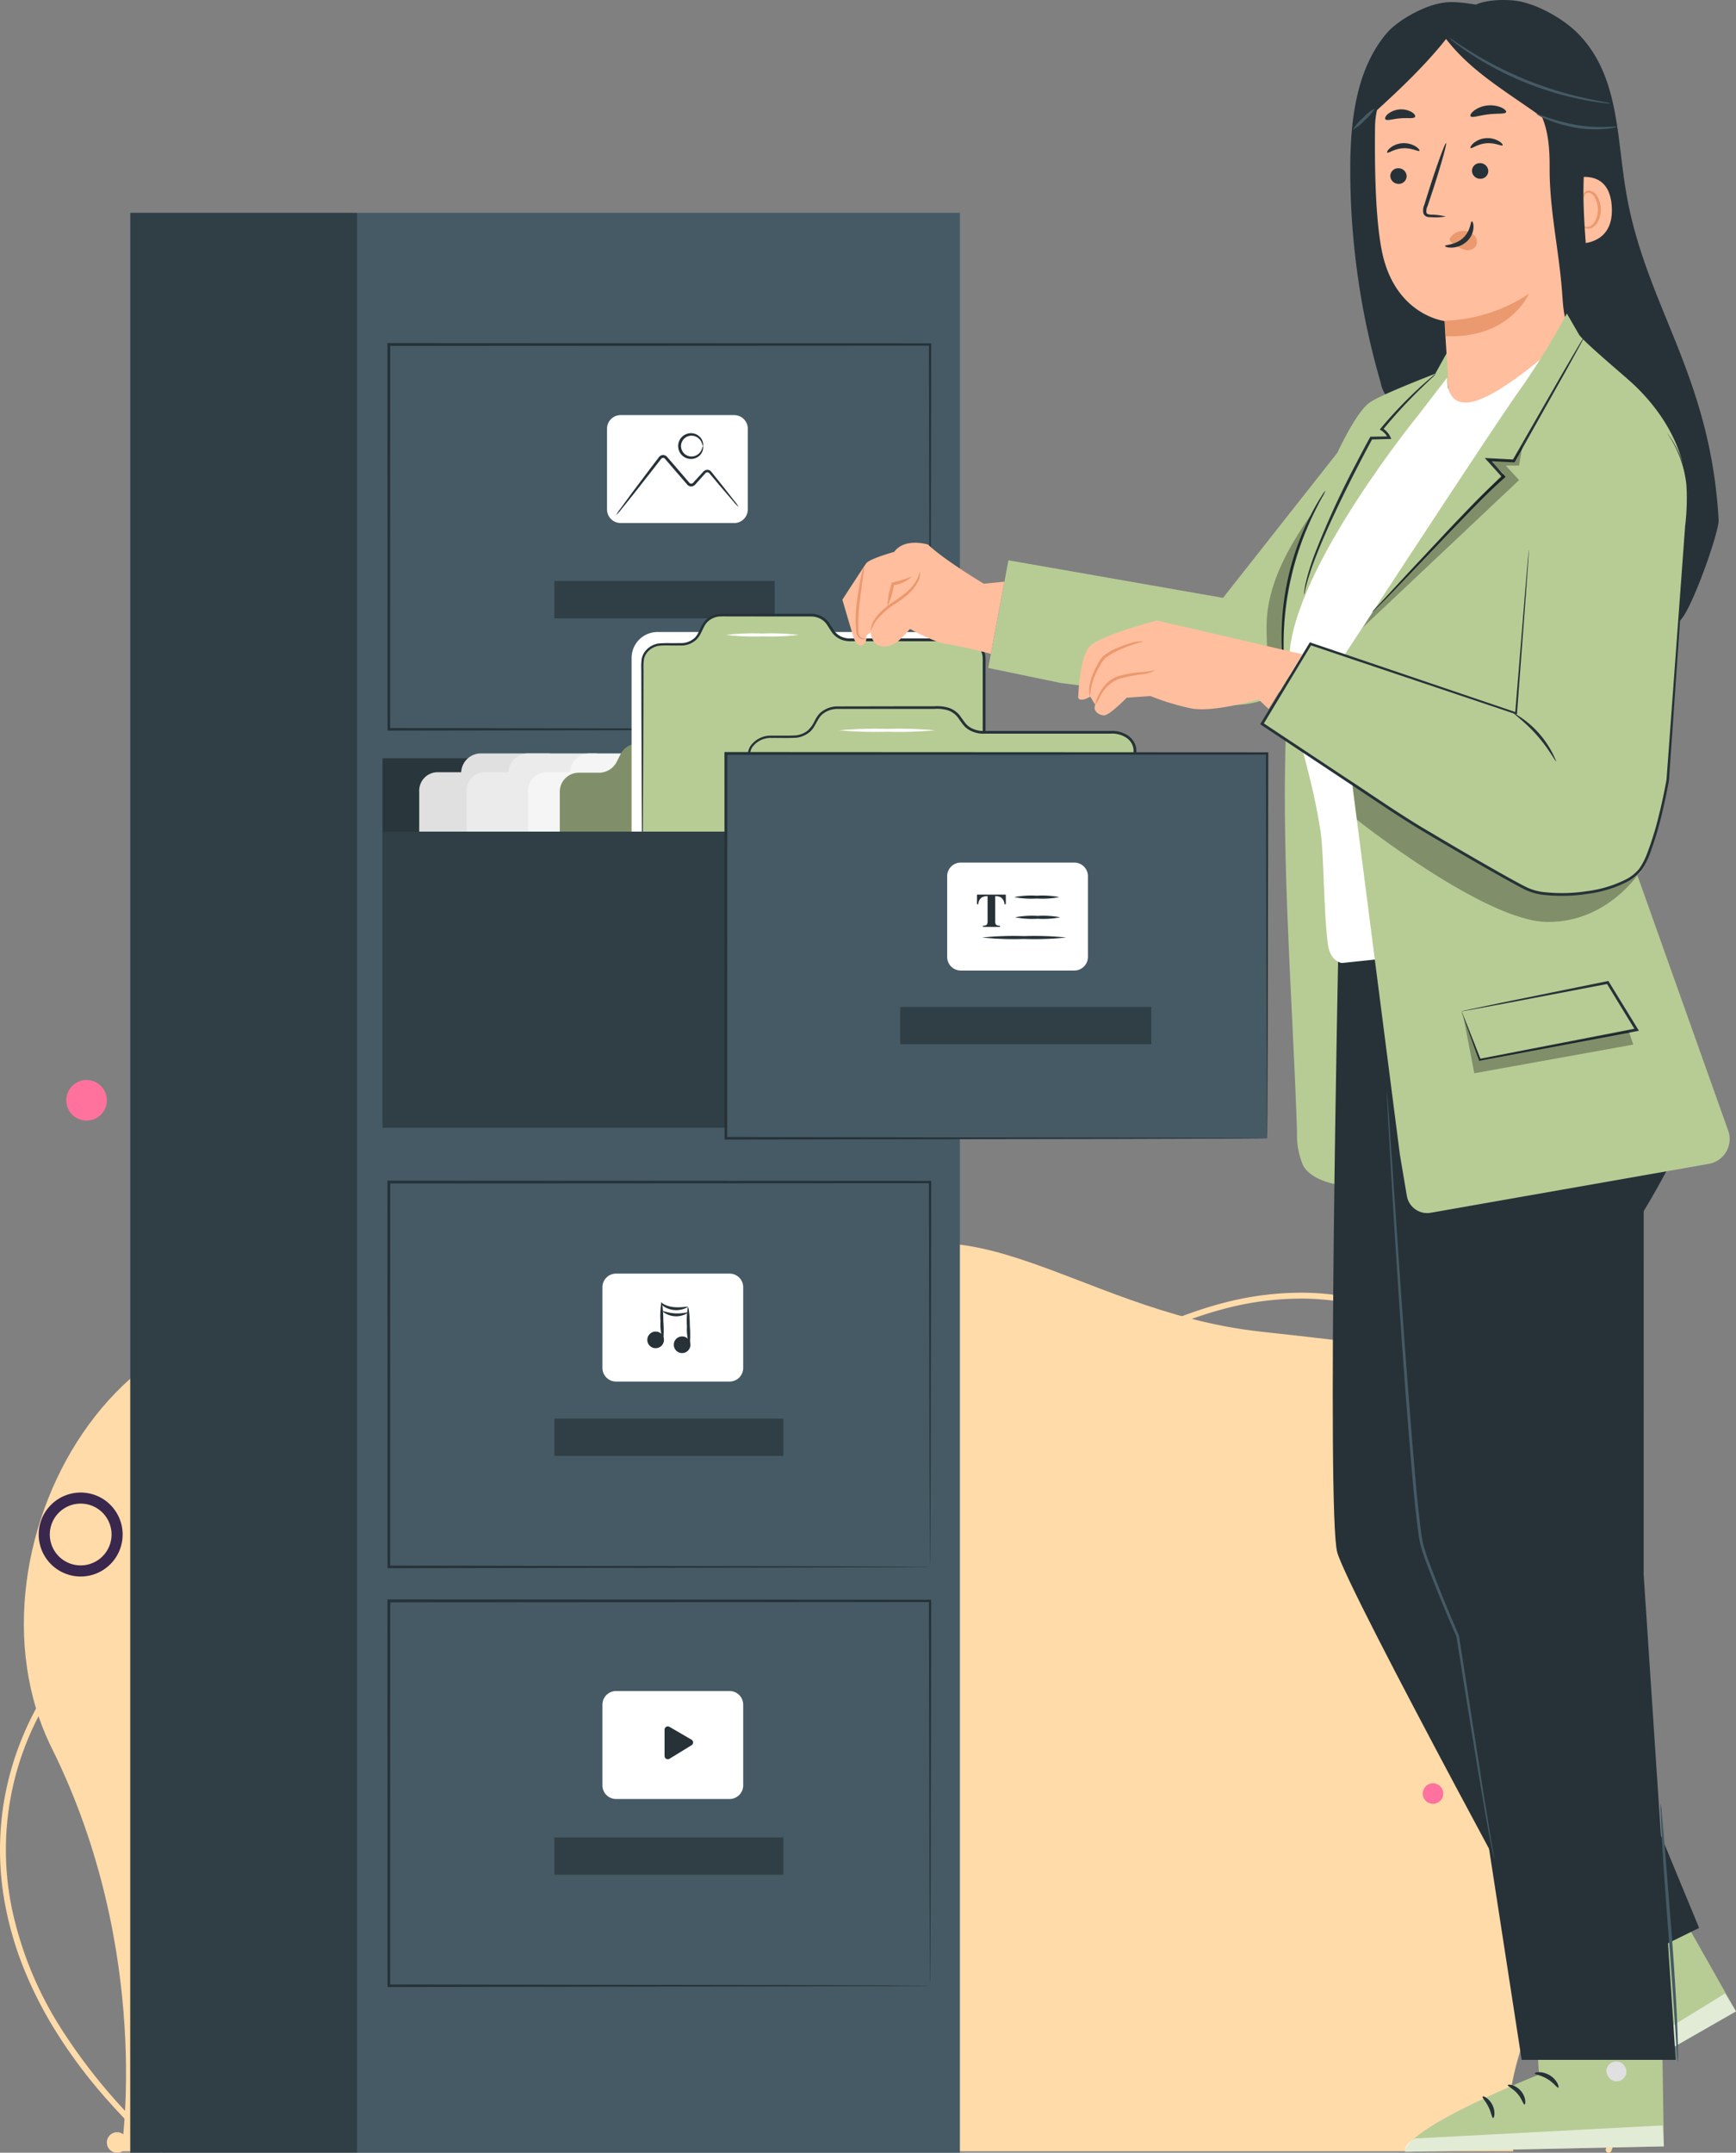 <svg xmlns="http://www.w3.org/2000/svg" xmlns:xlink="http://www.w3.org/1999/xlink" width="348.579" height="432.047" viewBox="0 0 348.579 432.047">
  <rect x="0" y="0" width="348.579" height="432.047" fill="#808080" stroke="none"/>
  <defs>
    <clipPath id="clip-path">
      <rect id="Rectángulo_403314" data-name="Rectángulo 403314" width="322.431" height="432.047" fill="none"/>
    </clipPath>
    <clipPath id="clip-path-3">
      <rect id="Rectángulo_403291" data-name="Rectángulo 403291" width="45.544" height="389.337" fill="none"/>
    </clipPath>
    <clipPath id="clip-path-4">
      <rect id="Rectángulo_403293" data-name="Rectángulo 403293" width="44.246" height="7.484" fill="none"/>
    </clipPath>
    <clipPath id="clip-path-5">
      <rect id="Rectángulo_403295" data-name="Rectángulo 403295" width="94.739" height="73.614" fill="none"/>
    </clipPath>
    <clipPath id="clip-path-6">
      <rect id="Rectángulo_403296" data-name="Rectángulo 403296" width="68.611" height="53.643" fill="none"/>
    </clipPath>
    <clipPath id="clip-path-7">
      <rect id="Rectángulo_403299" data-name="Rectángulo 403299" width="68.945" height="59.438" fill="none"/>
    </clipPath>
    <clipPath id="clip-path-8">
      <rect id="Rectángulo_403302" data-name="Rectángulo 403302" width="50.426" height="7.483" fill="none"/>
    </clipPath>
    <clipPath id="clip-path-9">
      <rect id="Rectángulo_403304" data-name="Rectángulo 403304" width="45.979" height="7.484" fill="none"/>
    </clipPath>
    <clipPath id="clip-path-11">
      <rect id="Rectángulo_403307" data-name="Rectángulo 403307" width="8.79" height="31.627" fill="none"/>
    </clipPath>
    <clipPath id="clip-path-12">
      <rect id="Rectángulo_403308" data-name="Rectángulo 403308" width="45.46" height="29.402" fill="none"/>
    </clipPath>
    <clipPath id="clip-path-13">
      <rect id="Rectángulo_403309" data-name="Rectángulo 403309" width="51.979" height="5.299" fill="none"/>
    </clipPath>
    <clipPath id="clip-path-14">
      <rect id="Rectángulo_403310" data-name="Rectángulo 403310" width="58.009" height="27.774" fill="none"/>
    </clipPath>
    <clipPath id="clip-path-15">
      <rect id="Rectángulo_403311" data-name="Rectángulo 403311" width="32.06" height="36.522" fill="none"/>
    </clipPath>
    <clipPath id="clip-path-16">
      <rect id="Rectángulo_403312" data-name="Rectángulo 403312" width="34.145" height="11.509" fill="none"/>
    </clipPath>
  </defs>
  <g id="Grupo_1102233" data-name="Grupo 1102233" transform="translate(-986.421 -3157.61)">
    <g id="Grupo_1101994" data-name="Grupo 1101994" transform="translate(986.421 3374.363)">
      <path id="Trazado_911259" data-name="Trazado 911259" d="M299.1,182.288c-7.532-25.667,32.921-63.925,23.156-111.613S286.1,22.018,248.1,17.76s-60.982-31.636-87.777-8.722-36.313,37.1-86.728,12S-14.757,60.371,5.609,101.382s13.95,80.906,13.95,80.906Z" transform="translate(4.789 32.714)" fill="#ffdba9"/>
      <path id="Trazado_911233" data-name="Trazado 911233" d="M323.365,191.648a.593.593,0,0,0,.554-.383c4.607-12.145,5.783-21.364,3.933-30.826a66.767,66.767,0,0,0-4.888-14.587c-2.489-5.553-5.722-11.551-8.845-17.2-5.9-10.686-4.386-23.328-2.781-36.713,1.111-9.264,2.26-18.843,1.019-28.356a52.938,52.938,0,0,0-1.423-7.135,46.724,46.724,0,0,0-6.472-14.02,53.627,53.627,0,0,0-5.5-6.787,58.635,58.635,0,0,0-8.478-7.4,50.544,50.544,0,0,0-9-5.114,48.412,48.412,0,0,0-9.387-3.005,51.231,51.231,0,0,0-9.631-1.076,61.6,61.6,0,0,0-16.429,2.038,82.739,82.739,0,0,0-16.111,6.1,106.813,106.813,0,0,0-15.188,9.273A123.231,123.231,0,0,0,201.08,48.026c-20,19.585-45.15,29.583-73.2,29.583A140.33,140.33,0,0,1,82.7,69.658a51.109,51.109,0,0,0-10.25-2.332,55.579,55.579,0,0,0-10.5-.265,61.315,61.315,0,0,0-10.473,1.65A66.736,66.736,0,0,0,41.3,72.124a70.38,70.38,0,0,0-9.63,5.029,71.349,71.349,0,0,0-8.813,6.5,69.622,69.622,0,0,0-7.73,7.82,66.069,66.069,0,0,0-6.38,9,60.361,60.361,0,0,0-7.432,19.782,59.492,59.492,0,0,0,.24,22.468,68.124,68.124,0,0,0,3.566,11.91,80.841,80.841,0,0,0,6.16,12.184,100.983,100.983,0,0,0,8.974,12.331,130.617,130.617,0,0,0,12.009,12.353.593.593,0,0,0,.8-.879A113.652,113.652,0,0,1,12.29,166.191a72.757,72.757,0,0,1-9.574-23.706,58.048,58.048,0,0,1,7.052-41.415C24.891,75.383,56.76,62.079,82.319,70.78a160.539,160.539,0,0,0,18.875,5.2A135.97,135.97,0,0,0,119.022,78.5a119.088,119.088,0,0,0,16.744.054,108.517,108.517,0,0,0,15.623-2.215,103.134,103.134,0,0,0,14.463-4.281,101.966,101.966,0,0,0,13.265-6.143A106.043,106.043,0,0,0,201.91,48.873a114.492,114.492,0,0,1,28.547-20.629,81.555,81.555,0,0,1,15.879-6.013,60.414,60.414,0,0,1,16.112-2c13.659.244,25.656,5.7,35.659,16.223,16.6,17.458,14.289,36.716,12.056,55.34-.821,6.848-1.6,13.316-1.431,19.591a46.237,46.237,0,0,0,1.091,9.2,34.975,34.975,0,0,0,1.314,4.4,31.862,31.862,0,0,0,1.946,4.237c3.111,5.632,6.33,11.6,8.8,17.116a65.629,65.629,0,0,1,4.807,14.329c1.8,9.23.645,18.255-3.878,30.178a.593.593,0,0,0,.554.8Z" transform="translate(-0.359 23.645)" fill="#ffdba9"/>
      <g id="Grupo_1100874" data-name="Grupo 1100874" transform="translate(6.533 0)">
        <path id="Elipse_11537" data-name="Elipse 11537" d="M8.425,16.851A8.425,8.425,0,0,0,14.383,2.468,8.425,8.425,0,1,0,2.468,14.383,8.37,8.37,0,0,0,8.425,16.851Zm0-14.621a6.2,6.2,0,1,1-6.2,6.2A6.2,6.2,0,0,1,8.425,2.23Z" transform="translate(290.067 119.709) rotate(-121.717)" fill="#39274d"/>
        <path id="Elipse_11538" data-name="Elipse 11538" d="M8.425,16.851A8.425,8.425,0,0,0,14.383,2.468,8.425,8.425,0,0,0,2.468,14.383,8.37,8.37,0,0,0,8.425,16.851Zm0-14.621a6.2,6.2,0,1,1-6.2,6.2A6.2,6.2,0,0,1,8.425,2.23Z" transform="translate(16.633 100.887) rotate(-170.783)" fill="#39274d"/>
        <path id="Trazado_911233-2" data-name="Trazado 911233" d="M560.749,247H575.2a1.115,1.115,0,0,0,1-1.613l-7.227-14.453a1.115,1.115,0,0,0-1.994,0l-7.227,14.453a1.115,1.115,0,0,0,1,1.613Zm12.649-2.23H562.553l5.423-10.845Z" transform="translate(-527.074 -63.222)" fill="#39274d"/>
        <path id="Trazado_911234" data-name="Trazado 911234" d="M419.371,63.592a4.074,4.074,0,1,1,4.074,4.074,4.074,4.074,0,0,1-4.074-4.074" transform="translate(-412.598 -59.518)" fill="#fe729d"/>
        <path id="Trazado_911235" data-name="Trazado 911235" d="M0,156.448a2.058,2.058,0,1,1,2.058,2.058A2.058,2.058,0,0,1,0,156.448" transform="translate(83.974 -72.836)" fill="#fe729d"/>
        <path id="Trazado_911236" data-name="Trazado 911236" d="M115.542,32.369a2.058,2.058,0,1,1,2.058,2.058,2.058,2.058,0,0,1-2.058-2.058" transform="translate(163.607 110.841)" fill="#fe729d"/>
        <path id="Trazado_911237" data-name="Trazado 911237" d="M600.278,291.686a2.058,2.058,0,1,1,2.058,2.058,2.058,2.058,0,0,1-2.058-2.058" transform="translate(-585.359 -78.45)" fill="#ffdba9"/>
      </g>
    </g>
    <g id="Grupo_1101992" data-name="Grupo 1101992" transform="translate(1012.569 3157.61)">
      <g id="Grupo_1101991" data-name="Grupo 1101991" clip-path="url(#clip-path)">
        <rect id="Rectángulo_403289" data-name="Rectángulo 403289" width="166.596" height="389.337" transform="translate(0 42.71)" fill="#455a64"/>
        <g id="Grupo_1101990" data-name="Grupo 1101990">
          <g id="Grupo_1101989" data-name="Grupo 1101989" clip-path="url(#clip-path)">
            <g id="Grupo_1101949" data-name="Grupo 1101949" transform="translate(0 42.71)" opacity="0.3">
              <g id="Grupo_1101948" data-name="Grupo 1101948">
                <g id="Grupo_1101947" data-name="Grupo 1101947" clip-path="url(#clip-path-3)">
                  <rect id="Rectángulo_403290" data-name="Rectángulo 403290" width="45.545" height="389.337"/>
                </g>
              </g>
            </g>
            <path id="Trazado_913056" data-name="Trazado 913056" d="M156.08,140.331s-.016-.49-.025-1.418-.014-2.312-.026-4.1c-.013-3.6-.033-8.856-.059-15.579-.029-13.441-.07-32.72-.121-56.139l.231.231L47.4,63.382H47.4l.285-.285c-.01,27.649-.019,53.885-.026,77.234l-.259-.26,78.349.128,22.333.07,5.939.031,1.535.015c.345.005.529.015.529.015s-.163.01-.5.015l-1.506.015-5.887.031-22.275.07-78.518.128h-.26v-.26c-.008-23.349-.016-49.585-.026-77.234v-.286H47.4l108.676.055h.231V63.1c-.05,23.479-.092,42.807-.121,56.283-.026,6.7-.046,11.943-.059,15.528-.012,1.767-.021,3.123-.026,4.054-.009.913-.025,1.37-.025,1.37" transform="translate(4.531 6.042)" fill="#263238"/>
            <g id="Grupo_1101952" data-name="Grupo 1101952" transform="translate(85.168 116.615)" opacity="0.3">
              <g id="Grupo_1101951" data-name="Grupo 1101951">
                <g id="Grupo_1101950" data-name="Grupo 1101950" clip-path="url(#clip-path-4)">
                  <rect id="Rectángulo_403292" data-name="Rectángulo 403292" width="44.246" height="7.484" transform="translate(0.001)"/>
                </g>
              </g>
            </g>
            <path id="Trazado_913057" data-name="Trazado 913057" d="M112.871,97.657H90.07a2.733,2.733,0,0,1-2.733-2.733v-16.2A2.732,2.732,0,0,1,90.07,76h22.8a2.732,2.732,0,0,1,2.733,2.732v16.2a2.733,2.733,0,0,1-2.733,2.733" transform="translate(8.401 7.31)" fill="#fff"/>
            <path id="Trazado_913058" data-name="Trazado 913058" d="M113.609,93.739a7.16,7.16,0,0,1-1.019-1.064c-.692-.8-1.568-1.823-2.617-3.04q-.83-.983-1.784-2.116c-.16-.189-.32-.38-.485-.574a.518.518,0,0,0-.48-.16c-.184.027-.287.161-.49.391l-.552.617q-.562.625-1.149,1.278a1.237,1.237,0,0,1-.924.54,1.04,1.04,0,0,1-.583-.161,1.131,1.131,0,0,1-.233-.2l-.149-.171-2.465-2.852q-.63-.733-1.247-1.449l-.609-.71a.483.483,0,0,0-.532-.167.473.473,0,0,0-.233.16l-.275.353-.544.7q-.538.692-1.056,1.357c-1.364,1.736-2.6,3.314-3.672,4.676L89.995,94.27a7.421,7.421,0,0,1-.984,1.1,7.24,7.24,0,0,1,.808-1.233L92.189,90.9l3.577-4.751c.338-.446.686-.9,1.039-1.368.179-.233.356-.468.537-.706l.276-.361a1.045,1.045,0,0,1,1.63-.018l.614.708q.617.714,1.249,1.447l2.457,2.859c.334.475.718.463,1.062-.009l1.162-1.265.562-.609a1.354,1.354,0,0,1,.782-.538,1.01,1.01,0,0,1,.934.33c.166.2.326.4.485.6.615.77,1.194,1.491,1.73,2.161l2.476,3.155a7.218,7.218,0,0,1,.848,1.206" transform="translate(8.562 8.014)" fill="#263238"/>
            <path id="Trazado_913059" data-name="Trazado 913059" d="M105.335,81.9c-.046,0-.065-.208-.181-.545a2.354,2.354,0,0,0-.867-1.156,2.155,2.155,0,0,0-2-.251,2.088,2.088,0,0,0,0,3.9,2.158,2.158,0,0,0,2-.251,2.357,2.357,0,0,0,.866-1.156c.116-.337.135-.546.181-.545s.092.21.034.6a2.331,2.331,0,0,1-.836,1.424,2.528,2.528,0,0,1-2.427.424,2.59,2.59,0,0,1,0-4.893,2.528,2.528,0,0,1,2.427.424,2.336,2.336,0,0,1,.836,1.424c.058.388,0,.6-.034.6" transform="translate(9.654 7.629)" fill="#263238"/>
            <g id="Grupo_1101955" data-name="Grupo 1101955" transform="translate(50.66 152.182)" opacity="0.4">
              <g id="Grupo_1101954" data-name="Grupo 1101954">
                <g id="Grupo_1101953" data-name="Grupo 1101953" clip-path="url(#clip-path-5)">
                  <rect id="Rectángulo_403294" data-name="Rectángulo 403294" width="94.738" height="73.614" transform="translate(0.001)"/>
                </g>
              </g>
            </g>
            <path id="Trazado_913060" data-name="Trazado 913060" d="M101.076,141.714h-18L82.014,139.9a3.956,3.956,0,0,0-3.415-1.959H65.316a3.955,3.955,0,0,0-3.951,3.768H56.637a3.7,3.7,0,0,0-3.7,3.7v9.18H104.78v-9.18a3.7,3.7,0,0,0-3.7-3.7" transform="translate(5.092 13.269)" fill="#e0e0e0"/>
            <path id="Trazado_913061" data-name="Trazado 913061" d="M109.75,141.714h-18L90.688,139.9a3.956,3.956,0,0,0-3.415-1.959H73.99a3.957,3.957,0,0,0-3.952,3.768H65.31a3.7,3.7,0,0,0-3.7,3.7v9.18h51.847v-9.18a3.7,3.7,0,0,0-3.7-3.7" transform="translate(5.926 13.269)" fill="#ebebeb"/>
            <path id="Trazado_913062" data-name="Trazado 913062" d="M121.022,141.714h-18L101.96,139.9a3.956,3.956,0,0,0-3.415-1.959H85.262a3.957,3.957,0,0,0-3.952,3.768H76.582a3.7,3.7,0,0,0-3.7,3.7v9.18h51.847v-9.18a3.7,3.7,0,0,0-3.7-3.7" transform="translate(7.01 13.269)" fill="#f5f5f5"/>
            <path id="Trazado_913063" data-name="Trazado 913063" d="M78.688,189.775V145.64a3.823,3.823,0,0,1,3.979-3.647h3.8a4.015,4.015,0,0,0,3.612-2.119l.818-1.622a4.015,4.015,0,0,1,3.613-2.119h18.053a4.062,4.062,0,0,1,3.426,1.791l.887,1.376a4.063,4.063,0,0,0,3.426,1.791h23.015a3.824,3.824,0,0,1,3.979,3.647v45.037Z" transform="translate(7.569 13.095)" fill="#b7cc95"/>
            <g id="Grupo_1101958" data-name="Grupo 1101958" transform="translate(86.257 149.227)" opacity="0.3">
              <g id="Grupo_1101957" data-name="Grupo 1101957">
                <g id="Grupo_1101956" data-name="Grupo 1101956" clip-path="url(#clip-path-6)">
                  <path id="Trazado_913064" data-name="Trazado 913064" d="M78.688,189.775V145.64a3.823,3.823,0,0,1,3.979-3.647h3.8a4.015,4.015,0,0,0,3.612-2.119l.818-1.622a4.015,4.015,0,0,1,3.613-2.119h18.053a4.062,4.062,0,0,1,3.426,1.791l.887,1.376a4.063,4.063,0,0,0,3.426,1.791h23.015a3.824,3.824,0,0,1,3.979,3.647v45.037Z" transform="translate(-78.688 -136.132)"/>
                </g>
              </g>
            </g>
            <path id="Trazado_913065" data-name="Trazado 913065" d="M91.84,155.789V120.914a5.2,5.2,0,0,1,5.2-5.2h55.529a5.2,5.2,0,0,1,5.2,5.2v33.91Z" transform="translate(8.834 11.13)" fill="#fff"/>
            <path id="Trazado_913066" data-name="Trazado 913066" d="M93.822,166.257V122.122a3.823,3.823,0,0,1,3.979-3.647h3.8a4.015,4.015,0,0,0,3.612-2.119l.818-1.623a4.016,4.016,0,0,1,3.613-2.118H127.7a4.062,4.062,0,0,1,3.426,1.791l.887,1.376a4.063,4.063,0,0,0,3.426,1.791h23.015a3.824,3.824,0,0,1,3.979,3.647v45.037Z" transform="translate(9.025 10.833)" fill="#b7cc95"/>
            <path id="Trazado_913067" data-name="Trazado 913067" d="M93.842,166.281a3.088,3.088,0,0,1,.34-.015l.975-.015,3.759-.031,14.109-.07,49.428-.128-.26.26c-.005-7.385-.012-15.226-.019-23.409q0-6.137-.005-12.515,0-3.185,0-6.421v-1.621a12.25,12.25,0,0,0-.047-1.576,3.34,3.34,0,0,0-1.714-2.354,3.9,3.9,0,0,0-1.331-.453,10.857,10.857,0,0,0-1.47-.049h-8.98l-11.667,0h-1.431a4.688,4.688,0,0,1-1.489-.227,4.223,4.223,0,0,1-2.323-1.825l-.761-1.182a3.5,3.5,0,0,0-.873-.953,3.954,3.954,0,0,0-2.428-.779l-10.8-.009-5.2-.007c-.841.015-1.741-.036-2.517.032a3.905,3.905,0,0,0-2.115.965c-1.158,1-1.279,3.015-2.792,4.018a4.4,4.4,0,0,1-2.368.822l-2.377,0a22.629,22.629,0,0,0-2.286.046,3.832,3.832,0,0,0-1.939.869,3.356,3.356,0,0,0-1.1,1.744,11.231,11.231,0,0,0-.1,2.131q-.012,4.336-.021,8.315c-.046,10.6-.083,19.184-.11,25.143-.021,2.966-.036,5.277-.048,6.871-.009.773-.015,1.371-.021,1.8-.007.408-.021.627-.021.627s-.014-.192-.021-.586q-.008-.626-.021-1.76c-.012-1.583-.027-3.876-.048-6.819-.026-5.974-.064-14.58-.11-25.207q-.01-4-.021-8.372a11.324,11.324,0,0,1,.1-2.247,3.8,3.8,0,0,1,1.243-1.985,4.293,4.293,0,0,1,2.166-.982,22.459,22.459,0,0,1,2.356-.059l2.351-.011a3.924,3.924,0,0,0,2.107-.738c1.338-.848,1.392-2.717,2.738-3.992a4.412,4.412,0,0,1,2.389-1.1c.908-.079,1.712-.023,2.583-.042l5.2-.005,10.8-.01a4.5,4.5,0,0,1,2.758.886,4.05,4.05,0,0,1,1.006,1.093l.762,1.18a3.652,3.652,0,0,0,2.03,1.6,4.089,4.089,0,0,0,1.317.2h1.431l11.667,0h8.98a11.085,11.085,0,0,1,1.554.055,4.46,4.46,0,0,1,1.526.52,3.91,3.91,0,0,1,2,2.758,12.439,12.439,0,0,1,.054,1.67v1.621q0,3.234,0,6.421,0,6.37-.005,12.515c-.007,8.183-.013,16.024-.019,23.409v.26h-.26l-49.6-.129-14.05-.069-3.707-.031-.945-.015a2.2,2.2,0,0,1-.31-.015" transform="translate(9.005 10.809)" fill="#263238"/>
            <path id="Trazado_913068" data-name="Trazado 913068" d="M123.723,116.272a46.782,46.782,0,0,1-7.289.285,46.782,46.782,0,0,1-7.289-.285,46.782,46.782,0,0,1,7.289-.285,46.782,46.782,0,0,1,7.289.285" transform="translate(10.499 11.157)" fill="#fff"/>
            <path id="Trazado_913069" data-name="Trazado 913069" d="M113.306,183.175V139.04c0-2.015,2.014-3.647,4.5-3.647h4.3a4.661,4.661,0,0,0,4.083-2.119l.923-1.622a4.658,4.658,0,0,1,4.083-2.119h20.4a4.784,4.784,0,0,1,3.872,1.791l1,1.376a4.784,4.784,0,0,0,3.872,1.791h26.01c2.484,0,4.5,1.633,4.5,3.647v45.037Z" transform="translate(10.899 12.46)" fill="#b7cc95"/>
            <path id="Trazado_913070" data-name="Trazado 913070" d="M113.326,183.2s.136-.011.386-.015l1.108-.015,4.274-.033,16.01-.071,55.764-.128-.263.263c-.005-7.472-.011-15.313-.016-23.44q0-6.1,0-12.395,0-3.147,0-6.339c-.009-1.049.02-2.163-.019-3.168a3.269,3.269,0,0,0-1.627-2.354,5.184,5.184,0,0,0-2.97-.7h-9.643l-12.527,0h-3.066a5.769,5.769,0,0,1-3.063-.686,4.468,4.468,0,0,1-1.238-1.012c-.332-.424-.6-.816-.9-1.222a4.165,4.165,0,0,0-2.153-1.734,7.326,7.326,0,0,0-2.815-.311l-2.915,0-5.729,0-11.013,0a4.89,4.89,0,0,0-2.384.761,3.72,3.72,0,0,0-.911.824,10.282,10.282,0,0,0-.661,1.083c-.221.38-.413.743-.658,1.133a4,4,0,0,1-.932.989,5.2,5.2,0,0,1-2.439.989c-1.737.113-3.343.026-4.976.049a4.544,4.544,0,0,0-3.93,1.867,3.335,3.335,0,0,0-.472,2.095q0,1.141,0,2.257-.007,2.233-.011,4.366c-.046,11.382-.084,20.6-.11,26.993-.021,3.186-.037,5.667-.048,7.375-.01.833-.016,1.473-.022,1.929-.007.437-.021.672-.021.672s-.014-.207-.021-.63c-.005-.448-.012-1.076-.022-1.893-.011-1.7-.027-4.161-.048-7.325-.025-6.413-.064-15.657-.11-27.073q0-2.147-.01-4.4,0-1.123-.005-2.271a3.806,3.806,0,0,1,.532-2.336,4.988,4.988,0,0,1,4.3-2.087c1.6-.026,3.3.047,4.91-.061a4.725,4.725,0,0,0,2.212-.9,5.576,5.576,0,0,0,1.458-1.982,10.638,10.638,0,0,1,.7-1.144,4.216,4.216,0,0,1,1.027-.936,5.383,5.383,0,0,1,2.628-.847l11.042-.022,5.729-.005,2.915,0a7.852,7.852,0,0,1,3,.341,4.728,4.728,0,0,1,2.409,1.923c.293.394.594.827.88,1.192a3.9,3.9,0,0,0,1.086.884,5.207,5.207,0,0,0,2.792.612H163.8l12.527,0h9.643a5.753,5.753,0,0,1,3.27.788,3.84,3.84,0,0,1,1.893,2.774c.045,1.133.012,2.155.022,3.233q0,3.192,0,6.339,0,6.294,0,12.395c-.007,8.127-.012,15.968-.016,23.44v.264h-.264l-55.939-.128-15.95-.071-4.22-.032-1.079-.016a2.643,2.643,0,0,1-.355-.015" transform="translate(10.879 12.436)" fill="#263238"/>
            <path id="Trazado_913071" data-name="Trazado 913071" d="M149.115,133.733a81.449,81.449,0,0,1-9.628.285,81.434,81.434,0,0,1-9.628-.285,81.44,81.44,0,0,1,9.628-.285,81.455,81.455,0,0,1,9.628.285" transform="translate(12.491 12.836)" fill="#fff"/>
            <rect id="Rectángulo_403297" data-name="Rectángulo 403297" width="68.946" height="59.438" transform="translate(50.659 166.901)" fill="#455a64"/>
            <g id="Grupo_1101961" data-name="Grupo 1101961" transform="translate(50.66 166.901)" opacity="0.3">
              <g id="Grupo_1101960" data-name="Grupo 1101960">
                <g id="Grupo_1101959" data-name="Grupo 1101959" clip-path="url(#clip-path-7)">
                  <rect id="Rectángulo_403298" data-name="Rectángulo 403298" width="68.946" height="59.438" transform="translate(-0.001)"/>
                </g>
              </g>
            </g>
            <rect id="Rectángulo_403300" data-name="Rectángulo 403300" width="108.685" height="77.234" transform="translate(119.606 151.215)" fill="#455a64"/>
            <path id="Trazado_913072" data-name="Trazado 913072" d="M217.821,215.206s-.016-.49-.025-1.418-.014-2.312-.026-4.1c-.013-3.6-.033-8.856-.059-15.579-.029-13.441-.07-32.72-.121-56.139l.231.231-108.677.054h-.008l.285-.285c-.01,27.649-.019,53.885-.026,77.234l-.259-.26,78.348.129,22.334.069,5.939.031,1.535.015c.345.005.529.015.529.015s-.163.01-.5.015l-1.506.015-5.887.031-22.275.07-78.518.128h-.26v-.26c-.009-23.349-.016-49.585-.026-77.234v-.286h.294l108.677.055h.231v.231c-.05,23.479-.092,42.807-.121,56.283-.026,6.7-.046,11.943-.059,15.528-.012,1.767-.021,3.123-.026,4.054-.009.913-.025,1.37-.025,1.37" transform="translate(10.47 13.244)" fill="#263238"/>
            <g id="Grupo_1101964" data-name="Grupo 1101964" transform="translate(154.606 202.096)" opacity="0.3">
              <g id="Grupo_1101963" data-name="Grupo 1101963">
                <g id="Grupo_1101962" data-name="Grupo 1101962" clip-path="url(#clip-path-8)">
                  <rect id="Rectángulo_403301" data-name="Rectángulo 403301" width="50.426" height="7.484" transform="translate(0 -0.001)"/>
                </g>
              </g>
            </g>
            <path id="Trazado_913073" data-name="Trazado 913073" d="M175.175,179.591h-22.8a2.733,2.733,0,0,1-2.733-2.733v-16.2a2.732,2.732,0,0,1,2.733-2.732h22.8a2.732,2.732,0,0,1,2.733,2.732v16.2a2.733,2.733,0,0,1-2.733,2.733" transform="translate(14.394 15.191)" fill="#fff"/>
            <path id="Trazado_913074" data-name="Trazado 913074" d="M155.11,163.784h5.782l.01,1.937h-.277a1.758,1.758,0,0,0-.778-1.406,2.39,2.39,0,0,0-1.079-.22v5.059a.978.978,0,0,0,.185.7,1.189,1.189,0,0,0,.772.174v.243H156.3v-.243a1.128,1.128,0,0,0,.748-.176.975.975,0,0,0,.185-.7v-5.059a2.451,2.451,0,0,0-1.079.22,1.631,1.631,0,0,0-.778,1.406H155.1Z" transform="translate(14.919 15.754)" fill="#263238"/>
            <path id="Trazado_913075" data-name="Trazado 913075" d="M170.989,164.274a18.254,18.254,0,0,1-4.534.285,18.247,18.247,0,0,1-4.534-.285,18.249,18.249,0,0,1,4.534-.285,18.256,18.256,0,0,1,4.534.285" transform="translate(15.575 15.774)" fill="#263238"/>
            <path id="Trazado_913076" data-name="Trazado 913076" d="M171.155,167.972a18.256,18.256,0,0,1-4.534.285,18.249,18.249,0,0,1-4.534-.285,18.247,18.247,0,0,1,4.534-.285,18.254,18.254,0,0,1,4.534.285" transform="translate(15.591 16.13)" fill="#263238"/>
            <path id="Trazado_913077" data-name="Trazado 913077" d="M172.943,171.671a62.807,62.807,0,0,1-8.451.285,62.793,62.793,0,0,1-8.451-.285,62.8,62.8,0,0,1,8.451-.285,62.811,62.811,0,0,1,8.451.285" transform="translate(15.01 16.486)" fill="#263238"/>
            <path id="Trazado_913078" data-name="Trazado 913078" d="M156.08,293.678s-.016-.49-.025-1.418-.014-2.312-.026-4.1c-.013-3.6-.033-8.856-.059-15.579-.029-13.441-.07-32.72-.121-56.139l.231.231L47.4,216.729H47.4l.285-.285c-.01,27.649-.019,53.885-.026,77.234l-.259-.26,78.349.129,22.333.069,5.939.031,1.535.015c.345.005.529.015.529.015s-.163.01-.5.015l-1.506.015-5.887.031-22.275.07-78.518.128h-.26v-.26c-.008-23.349-.016-49.585-.026-77.234v-.286H47.4l108.676.055h.231v.231c-.05,23.479-.092,42.807-.121,56.283-.026,6.7-.046,11.943-.059,15.528-.012,1.767-.021,3.123-.026,4.054-.009.913-.025,1.37-.025,1.37" transform="translate(4.531 20.792)" fill="#263238"/>
            <g id="Grupo_1101967" data-name="Grupo 1101967" transform="translate(85.168 284.713)" opacity="0.3">
              <g id="Grupo_1101966" data-name="Grupo 1101966">
                <g id="Grupo_1101965" data-name="Grupo 1101965" clip-path="url(#clip-path-9)">
                  <rect id="Rectángulo_403303" data-name="Rectángulo 403303" width="45.979" height="7.484" transform="translate(0.001)"/>
                </g>
              </g>
            </g>
            <path id="Trazado_913079" data-name="Trazado 913079" d="M112.029,254.844h-22.8a2.733,2.733,0,0,1-2.733-2.733v-16.2a2.732,2.732,0,0,1,2.733-2.732h22.8a2.732,2.732,0,0,1,2.733,2.732v16.2a2.733,2.733,0,0,1-2.733,2.733" transform="translate(8.32 22.43)" fill="#fff"/>
            <path id="Trazado_913080" data-name="Trazado 913080" d="M97.87,246.226a1.669,1.669,0,1,1-.715-2.249,1.668,1.668,0,0,1,.715,2.249" transform="translate(9.111 23.45)" fill="#263238"/>
            <path id="Trazado_913081" data-name="Trazado 913081" d="M97.679,246.139a9.465,9.465,0,0,1-.551-3.86,15.9,15.9,0,0,1,.189-3.88c.17-.015.379,1.733.39,3.87a22.074,22.074,0,0,1-.027,3.871" transform="translate(9.343 22.932)" fill="#263238"/>
            <path id="Trazado_913082" data-name="Trazado 913082" d="M102.623,239.365a4.632,4.632,0,0,1-4.861-.117c-.451-.341-.572-.7-.512-.73.073-.053.29.175.732.385a5.289,5.289,0,0,0,1.836.488c1.507.149,2.755-.2,2.8-.025" transform="translate(9.353 22.942)" fill="#263238"/>
            <path id="Trazado_913083" data-name="Trazado 913083" d="M102.721,247.117a1.669,1.669,0,1,1-.715-2.249,1.668,1.668,0,0,1,.715,2.249" transform="translate(9.578 23.536)" fill="#263238"/>
            <path id="Trazado_913084" data-name="Trazado 913084" d="M102.53,247.03a9.465,9.465,0,0,1-.551-3.86,15.9,15.9,0,0,1,.189-3.881c.17-.015.379,1.733.39,3.87a22.074,22.074,0,0,1-.027,3.871" transform="translate(9.809 23.017)" fill="#263238"/>
            <path id="Trazado_913085" data-name="Trazado 913085" d="M102.664,240.355a4.354,4.354,0,0,1-5.2-.278c.081-.149,1.161.358,2.583.422,1.42.089,2.549-.3,2.613-.144" transform="translate(9.375 23.09)" fill="#263238"/>
            <path id="Trazado_913086" data-name="Trazado 913086" d="M156.08,370.362s-.016-.49-.025-1.418-.014-2.312-.026-4.1c-.013-3.6-.033-8.856-.059-15.579-.029-13.442-.07-32.72-.121-56.139l.231.231L47.4,293.413H47.4l.285-.285c-.01,27.649-.019,53.885-.026,77.234l-.259-.26,78.349.129,22.333.069,5.939.031,1.535.015c.345.005.529.015.529.015s-.163.01-.5.015l-1.506.015-5.887.031-22.275.07-78.518.128h-.26v-.26c-.008-23.349-.016-49.585-.026-77.234v-.286H47.4l108.676.055h.231v.231c-.05,23.479-.092,42.807-.121,56.283-.026,6.7-.046,11.943-.059,15.528-.012,1.767-.021,3.123-.026,4.054-.009.913-.025,1.37-.025,1.37" transform="translate(4.531 28.169)" fill="#263238"/>
            <g id="Grupo_1101970" data-name="Grupo 1101970" transform="translate(85.168 368.772)" opacity="0.3">
              <g id="Grupo_1101969" data-name="Grupo 1101969">
                <g id="Grupo_1101968" data-name="Grupo 1101968" clip-path="url(#clip-path-9)">
                  <rect id="Rectángulo_403305" data-name="Rectángulo 403305" width="45.979" height="7.484" transform="translate(0.001 -0.001)"/>
                </g>
              </g>
            </g>
            <path id="Trazado_913087" data-name="Trazado 913087" d="M112.029,331.27h-22.8a2.733,2.733,0,0,1-2.733-2.733v-16.2a2.733,2.733,0,0,1,2.733-2.733h22.8a2.733,2.733,0,0,1,2.733,2.733v16.2a2.733,2.733,0,0,1-2.733,2.733" transform="translate(8.32 29.781)" fill="#fff"/>
            <path id="Trazado_913088" data-name="Trazado 913088" d="M101.049,317.439l2.232,1.3a.652.652,0,0,1,.013,1.12l-2.24,1.374-2.181,1.337a.652.652,0,0,1-.993-.555l0-2.628,0-2.655a.652.652,0,0,1,.98-.566Z" transform="translate(9.414 30.403)" fill="#263238"/>
            <path id="Trazado_913089" data-name="Trazado 913089" d="M297.447,104.374c-1.642-29.357-14.756-43.009-18.6-65.955C276.912,26.9,277.4,15.108,269.236,6.762c-2.941-3.007-8.42-6.1-12.592-6.621-2.287-.286-5.833-.193-7.908.784-3.866-.572-5.606-.761-8.327,0-3.221.9-7.693,3.381-9.812,5.968-5.821,7.1-7.021,16.877-7.113,26.061a152.806,152.806,0,0,0,6.128,43.916,6.2,6.2,0,0,0,2.043,3.6c1.255.857,2.922.693,4.425.454a87.934,87.934,0,0,0,16.569-4.32,5.5,5.5,0,0,0,2.1-1.159c1.484-1.512.858-4.008.18-6.015l14.876-12.722c-.99,8.85-3.837,17.4-5.1,26.21a74.156,74.156,0,0,0,2.345,31.586,48.146,48.146,0,0,1,17.545-.395c1.4.227,3.667,11.262,4.907,10.572,2.136-1.189,8.076-17.866,7.941-20.308" transform="translate(21.496 0)" fill="#263238"/>
            <path id="Trazado_913090" data-name="Trazado 913090" d="M244.214,6.639l4.221-.47,16.118,6.5a4.5,4.5,0,0,1,4.249,4.356l-.141,52.518a14.725,14.725,0,0,1-2.844,9.484l-2.265,2.989c-5.161,6.814-15.779,6.254-19.865-1.255a5.656,5.656,0,0,1-.57-1.358,10.612,10.612,0,0,1-.24-1.174,37.678,37.678,0,0,1-.508-7.889c-.287-4.639-.381-6.543-.383-6.5,0,0-9.872-1.135-12.542-13.808-1.327-6.3-1.53-16.734-1.421-25.276.1-7.688,6.7-18.127,16.189-18.115" transform="translate(21.931 0.593)" fill="#ffbe9d"/>
            <path id="Trazado_913091" data-name="Trazado 913091" d="M230.816,32.367a1.641,1.641,0,0,0,1.663,1.574,1.57,1.57,0,0,0,1.615-1.562,1.64,1.64,0,0,0-1.661-1.574,1.569,1.569,0,0,0-1.617,1.562" transform="translate(22.202 2.963)" fill="#263238"/>
            <path id="Trazado_913092" data-name="Trazado 913092" d="M245.774,31.432a1.641,1.641,0,0,0,1.663,1.574,1.57,1.57,0,0,0,1.615-1.562,1.641,1.641,0,0,0-1.661-1.574,1.569,1.569,0,0,0-1.617,1.562" transform="translate(23.641 2.873)" fill="#263238"/>
            <path id="Trazado_913093" data-name="Trazado 913093" d="M230.263,28.1c.214.2,1.409-.777,3.172-.862,1.759-.109,3.1.733,3.28.509.089-.1-.138-.476-.721-.858a4.506,4.506,0,0,0-2.639-.671,4.319,4.319,0,0,0-2.511.953c-.522.443-.686.839-.581.93" transform="translate(22.146 2.521)" fill="#263238"/>
            <path id="Trazado_913094" data-name="Trazado 913094" d="M245.522,27.277c.22.2,1.388-.818,3.147-.953,1.755-.16,3.119.642,3.292.412.087-.1-.148-.471-.745-.836a4.5,4.5,0,0,0-2.657-.594,4.328,4.328,0,0,0-2.483,1.025c-.506.458-.66.858-.554.946" transform="translate(23.614 2.433)" fill="#263238"/>
            <path id="Trazado_913095" data-name="Trazado 913095" d="M241.362,40.937a11.684,11.684,0,0,0-2.89-.373c-.452-.024-.882-.092-.975-.4a2.3,2.3,0,0,1,.235-1.349l1.159-3.495c1.6-4.973,2.742-9.053,2.541-9.116s-1.664,3.917-3.269,8.89q-.576,1.838-1.1,3.512a2.614,2.614,0,0,0-.146,1.779,1.133,1.133,0,0,0,.774.62,3.061,3.061,0,0,0,.77.068,11.466,11.466,0,0,0,2.9-.141" transform="translate(22.778 2.521)" fill="#263238"/>
            <path id="Trazado_913096" data-name="Trazado 913096" d="M240.805,59.208a32.547,32.547,0,0,0,16.879-5.421s-3.857,9.059-16.7,8.5Z" transform="translate(23.163 5.174)" fill="#eb996e"/>
            <path id="Trazado_913097" data-name="Trazado 913097" d="M241.85,43.6a3.182,3.182,0,0,1,2.789-1.323,2.909,2.909,0,0,1,2.056.975,1.839,1.839,0,0,1,.246,2.094,2.134,2.134,0,0,1-2.282.7,6.7,6.7,0,0,1-2.321-1.231,1.959,1.959,0,0,1-.529-.5.59.59,0,0,1-.031-.657" transform="translate(23.248 4.066)" fill="#eb996e"/>
            <path id="Trazado_913098" data-name="Trazado 913098" d="M246.222,40.521c-.287,0-.2,1.912-1.765,3.352s-3.617,1.332-3.619,1.6c-.021.122.472.35,1.334.33a4.78,4.78,0,0,0,3.027-1.228,4.15,4.15,0,0,0,1.357-2.8c.033-.8-.2-1.267-.334-1.25" transform="translate(23.166 3.898)" fill="#263238"/>
            <path id="Trazado_913099" data-name="Trazado 913099" d="M245.52,21.456c.264.43,1.732-.164,3.579-.358,1.843-.237,3.428,0,3.564-.477.056-.226-.3-.6-1-.912a5.565,5.565,0,0,0-2.822-.384,5.343,5.343,0,0,0-2.62,1.021c-.584.458-.824.905-.706,1.11" transform="translate(23.614 1.855)" fill="#263238"/>
            <path id="Trazado_913100" data-name="Trazado 913100" d="M229.917,22.009c.33.385,1.524-.091,2.983-.184,1.457-.145,2.711.134,2.974-.3.115-.21-.1-.6-.659-.954a4.33,4.33,0,0,0-4.8.39c-.5.437-.645.858-.5,1.047" transform="translate(22.111 1.926)" fill="#263238"/>
            <path id="Trazado_913101" data-name="Trazado 913101" d="M262.943,36.034c-.045-.951.942-3.249,1.875-3.443,2.488-.516,7.021-.542,7.383,5.827.493,8.707-8.35,7.407-8.379,7.158-.023-.194-.721-6.257-.878-9.542" transform="translate(25.293 3.115)" fill="#ffbe9d"/>
            <path id="Trazado_913102" data-name="Trazado 913102" d="M266,41.885c.036-.03.157.1.42.2a1.518,1.518,0,0,0,1.135-.042c.9-.389,1.593-1.893,1.546-3.465a4.988,4.988,0,0,0-.548-2.149,1.748,1.748,0,0,0-1.206-1.1.774.774,0,0,0-.873.466c-.1.25-.037.421-.082.438-.023.023-.194-.135-.146-.5a.984.984,0,0,1,.311-.566,1.153,1.153,0,0,1,.827-.269,2.133,2.133,0,0,1,1.661,1.26,5.156,5.156,0,0,1,.664,2.4c.043,1.757-.761,3.451-2,3.886a1.632,1.632,0,0,1-1.4-.152c-.281-.2-.338-.391-.308-.409" transform="translate(25.586 3.357)" fill="#eb996e"/>
            <path id="Trazado_913103" data-name="Trazado 913103" d="M271.161,25.786c.606-3.466-.7-8.34-1.6-11.729a12.745,12.745,0,0,0-5.219-6.845,21.23,21.23,0,0,0-13.131-3.971l-1.741.577c-2.575-.208-5.329.333-6.745,2.413l-.055.06V3.9c-4.683.578-8.777,3.684-11.5,7.542s-4.231,8.426-5.455,12.984c5.756-5.158,11.992-10.845,16.794-16.916C247.55,14.119,255,18.314,261.794,23.239c1.2,2.849,1.52,6.14,1.5,10-.038,8.545,1.813,16.274,2.482,24.814.384,4.916.346,9.127,5.382,8.7.658-15.757-2.708-25.472,0-40.965" transform="translate(21.713 0.31)" fill="#263238"/>
            <path id="Trazado_913104" data-name="Trazado 913104" d="M273.81,23.425a8.08,8.08,0,0,1-2.414.435,23.559,23.559,0,0,1-5.922-.233,27.18,27.18,0,0,1-5.69-1.641,8.693,8.693,0,0,1-2.19-1.1c.073-.194,3.483,1.4,7.975,2.179s8.227.161,8.241.361" transform="translate(24.778 2.007)" fill="#455a64"/>
            <path id="Trazado_913105" data-name="Trazado 913105" d="M274.021,20.09A6.476,6.476,0,0,1,272.629,20c-.893-.086-2.178-.275-3.756-.569a64.155,64.155,0,0,1-12.019-3.545,64.03,64.03,0,0,1-11.095-5.828c-1.337-.888-2.391-1.646-3.091-2.208a6.464,6.464,0,0,1-1.059-.908,6.5,6.5,0,0,1,1.188.727c.738.5,1.823,1.209,3.179,2.048a75.216,75.216,0,0,0,11.092,5.64,75.248,75.248,0,0,0,11.885,3.679c1.558.343,2.827.593,3.707.744a6.509,6.509,0,0,1,1.359.307" transform="translate(23.241 0.668)" fill="#455a64"/>
            <path id="Trazado_913106" data-name="Trazado 913106" d="M228.357,19.86a8.508,8.508,0,0,1-2,2.34,8.49,8.49,0,0,1-2.4,1.931,8.5,8.5,0,0,1,2-2.341,8.5,8.5,0,0,1,2.4-1.93" transform="translate(21.541 1.909)" fill="#455a64"/>
            <path id="Trazado_913107" data-name="Trazado 913107" d="M248.949,73.355c.969-1.7.235-8.648.235-8.648l-2.25,4.069c-4.775,1.856-11.332,4.5-13.177,5.79-2.757,1.929-6.477,10.06-6.477,10.06l-22.965,29.138-43.091-7.539-4.055,21.607,14.544,3.012,25.557,3.317c7.178,1.547,14.166,2.122,19.792-2.6l.386-.741c-2.03,29.048.765,61.074,1.721,90.177a15.65,15.65,0,0,0,1.212,6.66c1.462,2.873,6.9,4.378,10.1,3.961s2.184-2.466,2.863-5.618c.371-1.721-1.238-4.11-1.454-5.857q-4.7-37.919-9.391-75.838c-.1-1.558-.209-3-.315-4.286-1.1-13.367-1.265-16.976-.675-23.093.914-9.47,20.885-32.094,27.444-43.575" transform="translate(15.118 6.224)" fill="#b7cc95"/>
            <path id="Trazado_913108" data-name="Trazado 913108" d="M219.715,89.821a7.173,7.173,0,0,1-.656,1.312c-.461.818-1.09,2.026-1.817,3.536a59.76,59.76,0,0,0-5.928,25.3c-.02,1.677.007,3.038.057,3.976a7.27,7.27,0,0,1,0,1.466,7.182,7.182,0,0,1-.226-1.449,39.789,39.789,0,0,1-.239-3.991,54.049,54.049,0,0,1,5.971-25.485,39.729,39.729,0,0,1,1.987-3.469,7.3,7.3,0,0,1,.846-1.2" transform="translate(20.287 8.64)" fill="#263238"/>
            <g id="Grupo_1101973" data-name="Grupo 1101973" transform="translate(228.168 103.495)" opacity="0.3">
              <g id="Grupo_1101972" data-name="Grupo 1101972">
                <g id="Grupo_1101971" data-name="Grupo 1101971" clip-path="url(#clip-path-11)">
                  <path id="Trazado_913109" data-name="Trazado 913109" d="M216.936,94.413c-3.361,4.855-6.466,10.075-7.944,15.814s-.545,9-.679,15.035l3.458.778c-.771-10.812-.407-17.95,5.164-31.627" transform="translate(-208.146 -94.413)"/>
                </g>
              </g>
            </g>
            <path id="Trazado_913110" data-name="Trazado 913110" d="M215.014,112.726a2.088,2.088,0,0,1,.044-.567c.06-.366.1-.923.265-1.611a44.484,44.484,0,0,1,1.756-5.733,169.037,169.037,0,0,1,8.182-17.975c1.01-1.952,2.008-3.842,2.994-5.634l.077-.14.16,0,3.628-.07-.237.376a3.633,3.633,0,0,0-1.41-1.6l-.255-.155.191-.228a85.342,85.342,0,0,1,7.786-8.17c1.012-.926,1.834-1.63,2.4-2.1a5.917,5.917,0,0,1,.908-.684,6.141,6.141,0,0,1-.8.806l-2.3,2.2a100.809,100.809,0,0,0-7.6,8.275l-.065-.383a4.136,4.136,0,0,1,1.63,1.814l.169.366-.4.011-3.627.093.237-.144c-.972,1.789-1.967,3.68-2.974,5.628-3.521,6.844-6.487,13.159-8.31,17.856a54.5,54.5,0,0,0-1.918,5.642c-.339,1.363-.474,2.133-.525,2.127" transform="translate(20.681 6.583)" fill="#263238"/>
            <path id="Trazado_913111" data-name="Trazado 913111" d="M255.057,348.045,269.19,370.8S250.813,392.8,253.015,397.26l45.1-25.819L277.545,335.09Z" transform="translate(24.32 32.232)" fill="#b7cc95"/>
            <path id="Trazado_913112" data-name="Trazado 913112" d="M279.587,358.6a2.122,2.122,0,0,1,2.476,1.372,2.04,2.04,0,0,1-1.338,2.466,2.238,2.238,0,0,1-2.616-1.467,2.117,2.117,0,0,1,1.677-2.412" transform="translate(26.749 34.488)" fill="#e0e0e0"/>
            <g id="Grupo_1101976" data-name="Grupo 1101976" transform="translate(276.971 400.091)" opacity="0.6">
              <g id="Grupo_1101975" data-name="Grupo 1101975">
                <g id="Grupo_1101974" data-name="Grupo 1101974" clip-path="url(#clip-path-12)">
                  <path id="Trazado_913113" data-name="Trazado 913113" d="M298.127,368.565l-2.216-3.583L253.5,391.077s-1.507,2.024-.47,3.308Z" transform="translate(-252.667 -364.983)" fill="#fff"/>
                </g>
              </g>
            </g>
            <path id="Trazado_913114" data-name="Trazado 913114" d="M266.969,367.932c.134.216,1.291-.315,2.78-.227,1.492.049,2.6.683,2.749.48.179-.159-.9-1.288-2.709-1.363-1.8-.09-2.984.935-2.82,1.109" transform="translate(25.678 35.284)" fill="#263238"/>
            <path id="Trazado_913115" data-name="Trazado 913115" d="M263.676,372.133c.071.242,1.24.071,2.521.574,1.3.465,2.061,1.364,2.275,1.229.227-.083-.358-1.461-1.964-2.055-1.6-.609-2.947.039-2.831.252" transform="translate(25.362 35.747)" fill="#263238"/>
            <path id="Trazado_913116" data-name="Trazado 913116" d="M264.523,378.914c.227-.068-.1-1.343-1.353-2.225s-2.561-.773-2.549-.536c-.021.252,1.018.516,2.039,1.256,1.037.716,1.631,1.608,1.862,1.505" transform="translate(25.069 36.166)" fill="#263238"/>
            <path id="Trazado_913117" data-name="Trazado 913117" d="M264.558,363.011c.207.148,1.044-.734,2.337-1.363,1.279-.654,2.487-.79,2.495-1.046.035-.232-1.377-.505-2.89.255s-2.15,2.042-1.942,2.153" transform="translate(25.444 34.663)" fill="#263238"/>
            <path id="Trazado_913118" data-name="Trazado 913118" d="M258.874,355.488l1.524,26.739s-26.668,10.53-26.868,15.5l51.954-1.093-.665-41.762Z" transform="translate(22.463 34.135)" fill="#b7cc95"/>
            <path id="Trazado_913119" data-name="Trazado 913119" d="M272.871,377.472a2.122,2.122,0,0,1,1.518,2.391,2.04,2.04,0,0,1-2.357,1.525,2.238,2.238,0,0,1-1.594-2.54,2.116,2.116,0,0,1,2.626-1.314" transform="translate(26.007 36.302)" fill="#e0e0e0"/>
            <g id="Grupo_1101979" data-name="Grupo 1101979" transform="translate(255.967 426.562)" opacity="0.6">
              <g id="Grupo_1101978" data-name="Grupo 1101978">
                <g id="Grupo_1101977" data-name="Grupo 1101977" clip-path="url(#clip-path-13)">
                  <path id="Trazado_913120" data-name="Trazado 913120" d="M285.485,393.338l-.232-4.207-49.724,2.621s-2.292,1.055-2,2.679Z" transform="translate(-233.506 -389.131)" fill="#fff"/>
                </g>
              </g>
            </g>
            <path id="Trazado_913121" data-name="Trazado 913121" d="M257.267,379.624c.013.253,1.285.342,2.55,1.131,1.286.756,1.952,1.842,2.184,1.736.233-.055-.176-1.563-1.725-2.492s-3.068-.607-3.008-.376" transform="translate(24.747 36.492)" fill="#263238"/>
            <path id="Trazado_913122" data-name="Trazado 913122" d="M252.339,381.773c-.053.247,1.055.656,1.939,1.71.915,1.029,1.156,2.185,1.41,2.168.239.035.384-1.455-.741-2.745s-2.607-1.376-2.608-1.133" transform="translate(24.272 36.712)" fill="#263238"/>
            <path id="Trazado_913123" data-name="Trazado 913123" d="M249.827,388.152c.231.049.558-1.226-.123-2.6s-1.879-1.9-1.981-1.69c-.139.212.647.942,1.188,2.079.568,1.125.663,2.192.915,2.212" transform="translate(23.827 36.919)" fill="#263238"/>
            <path id="Trazado_913124" data-name="Trazado 913124" d="M257.568,374.093c.111.229,1.267-.146,2.7-.078,1.438.037,2.564.5,2.691.275.144-.186-.966-1.1-2.658-1.158s-2.865.764-2.736.96" transform="translate(24.775 35.891)" fill="#263238"/>
            <path id="Trazado_913125" data-name="Trazado 913125" d="M221.408,173.2s-2.386,113.8-.238,121.674S267.3,383.3,267.3,383.3l26.539-13.031-35.194-85.045,7.768-109.346Z" transform="translate(21.188 16.66)" fill="#263238"/>
            <path id="Trazado_913126" data-name="Trazado 913126" d="M279.488,167.4s15.258,24.911,12.56,39.859c-1.106,6.129-9.456,19.7-9.456,19.7l-.008,72.961,6.44,97.388H258.087l-13.275-85.879s-4.654-7.877-6.445-14.68-7.6-87.2-7.6-87.2l-9.256-32.7Z" transform="translate(21.307 16.102)" fill="#263238"/>
            <path id="Trazado_913127" data-name="Trazado 913127" d="M280.348,330.209a12.606,12.606,0,0,0,0,2.05c.042,1.318.135,3.223.269,5.576.266,4.706.731,11.2,1.276,18.367s1.013,13.66,1.318,18.36c.15,2.267.274,4.142.368,5.566a12.368,12.368,0,0,0,.209,2.04,12.511,12.511,0,0,0,.041-2.05c-.012-1.319-.068-3.225-.164-5.581-.189-4.71-.586-11.212-1.13-18.384-.568-7.112-1.081-13.548-1.463-18.35-.193-2.264-.352-4.137-.472-5.56a12.528,12.528,0,0,0-.253-2.035" transform="translate(26.964 31.763)" fill="#455a64"/>
            <path id="Trazado_913128" data-name="Trazado 913128" d="M273.923,179.025a4.522,4.522,0,0,1-.828.941,18.61,18.61,0,0,1-2.655,2.149,21.133,21.133,0,0,1-21.566,1.265,18.572,18.572,0,0,1-2.888-1.823,4.538,4.538,0,0,1-.932-.837c.067-.092,1.431,1.073,4,2.293a21.826,21.826,0,0,0,21.162-1.241c2.412-1.513,3.629-2.829,3.706-2.746" transform="translate(23.572 17.22)" fill="#455a64"/>
            <path id="Trazado_913129" data-name="Trazado 913129" d="M230.194,199.913a2.039,2.039,0,0,1,.054.4c.025.295.058.685.1,1.179.079,1.073.191,2.6.332,4.542.273,3.979.664,9.677,1.147,16.7.99,14.1,2.234,33.6,4.115,55.08.259,2.927.55,5.813.886,8.639.183,1.411.334,2.823.64,4.15a35.221,35.221,0,0,0,1.292,3.927c1.912,5.14,3.95,9.992,5.9,14.53l.014.032.005.034c2.059,13.227,3.8,24.415,5.034,32.333.639,3.911,1.147,7.013,1.5,9.174q.275,1.552.43,2.425c.117.539.191.82.175.829a7.446,7.446,0,0,1-.26-.81c-.122-.545-.311-1.354-.51-2.413-.42-2.115-.971-5.219-1.646-9.154-1.347-7.866-3.163-19.055-5.242-32.3l.019.065c-1.968-4.542-4.019-9.388-5.947-14.544a35.824,35.824,0,0,1-1.312-3.97c-.328-1.408-.475-2.812-.661-4.231q-.51-4.259-.891-8.658c-1.882-21.5-3.062-41-3.947-55.107-.4-7.032-.733-12.736-.962-16.718-.1-1.947-.171-3.473-.224-4.547-.018-.5-.032-.888-.043-1.184a2.074,2.074,0,0,1,.005-.4" transform="translate(22.142 19.23)" fill="#455a64"/>
            <path id="Trazado_913130" data-name="Trazado 913130" d="M244,69.683s-.329,4.994,3.723,4.994c5.7,0,17.659-11,17.659-11l-23.05,54.939v66.482l-19.491,2.055s-2.283-.328-2.749-3.619c-.912-6.437-.781-18.169-1.527-23-2.32-15.012-6.882-23.2-6.237-35.09.958-17.68,25.837-48.183,25.837-48.183Z" transform="translate(20.418 6.125)" fill="#fff"/>
            <path id="Trazado_913131" data-name="Trazado 913131" d="M267.2,57.4a149.564,149.564,0,0,1-9.628,15.586c-4.97,6.918-36.5,55.212-36.5,55.212l12.6,97.976,1.4,8.3a4.155,4.155,0,0,0,4.957,3.375l55.688-9.792a5.05,5.05,0,0,0,3.954-6.452l-24.862-69.864,16.058-62.015s-.591-9.027-10.37-18.19c-1.859-1.743-9.549-8.118-10.812-9.843Z" transform="translate(21.265 5.521)" fill="#b7cc95"/>
            <g id="Grupo_1101982" data-name="Grupo 1101982" transform="translate(245.365 157.258)" opacity="0.3">
              <g id="Grupo_1101981" data-name="Grupo 1101981">
                <g id="Grupo_1101980" data-name="Grupo 1101980" clip-path="url(#clip-path-14)">
                  <path id="Trazado_913132" data-name="Trazado 913132" d="M224.767,150.711S250.4,171.037,262.88,171.23s18.963-10.38,18.963-10.38l-25.1.687L223.834,143.46Z" transform="translate(-223.834 -143.459)"/>
                </g>
              </g>
            </g>
            <path id="Trazado_913133" data-name="Trazado 913133" d="M207.321,138.16s23.133,15.279,27.4,18.177,24.453,14.612,27.086,15.457,18.956.961,21.967-4.592,5.017-17.386,5.017-17.386l3.934-55.411a22.287,22.287,0,0,0-3.982-14.489c-2.392-3.38-5.55-6.425-8.968-5.915-7.289,1.086-22.966,18.713-22.213,27.767s.776,34.272.776,34.272L217.04,122.369Z" transform="translate(19.942 7.113)" fill="#b7cc95"/>
            <path id="Trazado_913134" data-name="Trazado 913134" d="M288.772,79.363a12.906,12.906,0,0,1,.751,1.063,19.824,19.824,0,0,1,1.754,3.361,21.892,21.892,0,0,1,1.515,5.918,45.29,45.29,0,0,1-.189,8.255c-.856,12.344-2.076,29.923-3.534,50.944v.013l0,.011q-.63,3.542-1.519,7.172a62.684,62.684,0,0,1-2.209,7.3,15.227,15.227,0,0,1-1.75,3.548,8.834,8.834,0,0,1-3.163,2.515,24.768,24.768,0,0,1-7.817,2.314,33.343,33.343,0,0,1-8.365.223,11.583,11.583,0,0,1-4.157-1.125c-1.278-.645-2.522-1.342-3.782-2.035-5.016-2.8-10.079-5.745-15.192-8.786-6.12-3.553-11.809-7.568-17.466-11.266L207.2,137.867l-.219-.146.136-.224q5.056-8.335,9.732-16.043l.107-.176.194.067,41.272,14-.243.163c.843-10.3,1.514-18.493,1.976-24.134.24-2.794.426-4.955.554-6.438.067-.717.118-1.267.156-1.66.037-.373.07-.561.07-.561s0,.192-.019.567c-.024.394-.059.945-.1,1.663l-.457,6.447c-.422,5.643-1.036,13.84-1.807,24.141l-.018.239-.227-.077L216.99,121.832l.3-.111-9.706,16.059-.082-.368,16.458,10.908c5.673,3.7,11.336,7.7,17.444,11.244,5.107,3.038,10.169,5.984,15.175,8.782,1.254.69,2.5,1.39,3.759,2.025a10.984,10.984,0,0,0,3.969,1.072,32.8,32.8,0,0,0,8.22-.213,24.22,24.22,0,0,0,7.645-2.248,8.288,8.288,0,0,0,2.983-2.352,14.8,14.8,0,0,0,1.686-3.42,62.276,62.276,0,0,0,2.2-7.232c.6-2.405,1.106-4.79,1.527-7.131l0,.024c1.542-21.016,2.834-38.59,3.739-50.93a45.723,45.723,0,0,0,.257-8.21,22.133,22.133,0,0,0-1.434-5.884,21.262,21.262,0,0,0-1.676-3.377c-.213-.372-.4-.636-.516-.822a2.022,2.022,0,0,1-.168-.283" transform="translate(19.91 7.634)" fill="#263238"/>
            <path id="Trazado_913135" data-name="Trazado 913135" d="M227.481,116.957a3.969,3.969,0,0,1,.5-.586l1.5-1.617c1.344-1.452,3.212-3.474,5.5-5.953,2.355-2.516,5.14-5.494,8.228-8.8,3.152-3.268,6.52-6.943,10.495-10.435l-.032.412-.334-.372-2.778-3.078-.459-.509.685.035,5.155.27-.255.139c4.149-7.221,7.76-13.506,10.371-18.052l3.073-5.243c.346-.571.625-1.032.845-1.393a2.5,2.5,0,0,1,.32-.466,2.358,2.358,0,0,1-.236.514l-.764,1.439c-.716,1.3-1.7,3.1-2.93,5.323l-10.2,18.152-.083.148-.172-.008-5.156-.257.226-.474q1.365,1.513,2.779,3.076l.335.372.194.215-.225.2c-3.91,3.432-7.316,7.116-10.477,10.355l-8.315,8.709c-2.366,2.477-4.288,4.472-5.637,5.831-.676.677-1.2,1.2-1.574,1.545a3.9,3.9,0,0,1-.58.506" transform="translate(21.881 5.898)" fill="#263238"/>
            <g id="Grupo_1101985" data-name="Grupo 1101985" transform="translate(247.51 89.398)" opacity="0.3">
              <g id="Grupo_1101984" data-name="Grupo 1101984">
                <g id="Grupo_1101983" data-name="Grupo 1101983" clip-path="url(#clip-path-15)">
                  <path id="Trazado_913136" data-name="Trazado 913136" d="M225.792,118.075l31.36-29.565-2.668-2.921h2.668l.7-4.035-1.764,3.1-5.157-.262,3.044,2.792L227.924,114.73Z" transform="translate(-225.791 -81.553)"/>
                </g>
              </g>
            </g>
            <path id="Trazado_913137" data-name="Trazado 913137" d="M243.856,185.689a3.21,3.21,0,0,1,.523-.135l1.594-.346,6.055-1.269,21.13-4.3.186-.037.1.163c1.824,2.968,3.79,6.169,5.824,9.48l.216.352-.406.078-.688.132-30.82,5.785-.157.03-.054-.147c-1.106-3.047-1.994-5.5-2.629-7.243l-.673-1.905a4.7,4.7,0,0,1-.2-.638,7.187,7.187,0,0,1,.3.684c.2.484.453,1.12.774,1.916l2.784,7.053-.21-.118,30.783-5.978.688-.13-.19.429-5.8-9.492.286.125-20.983,3.995-6.153,1.135-1.667.295a5.013,5.013,0,0,1-.605.088" transform="translate(23.456 17.276)" fill="#263238"/>
            <g id="Grupo_1101988" data-name="Grupo 1101988" transform="translate(267.661 203.887)" opacity="0.3">
              <g id="Grupo_1101987" data-name="Grupo 1101987">
                <g id="Grupo_1101986" data-name="Grupo 1101986" clip-path="url(#clip-path-16)">
                  <path id="Trazado_913138" data-name="Trazado 913138" d="M244.174,186l2.222,11.509,31.923-5.755-.895-2.67-29.919,5.713Z" transform="translate(-244.174 -185.996)"/>
                </g>
              </g>
            </g>
            <path id="Trazado_913139" data-name="Trazado 913139" d="M261.962,140.263c-.157.082-1.486-2.551-3.872-5.238-2.364-2.708-4.808-4.357-4.706-4.5a19.255,19.255,0,0,1,8.578,9.741" transform="translate(24.373 12.554)" fill="#263238"/>
            <path id="Trazado_913140" data-name="Trazado 913140" d="M158.849,107.6s-8-4.8-11.2-7.864c0,0-4.665-1.466-6.8,1.467,0,0-4.932,1.366-5.6,2.282s-4.8,7.314-4.8,7.314,2.215,7.617,2.4,8c.4.832,1.295,1.716,2.051.8a1.669,1.669,0,0,0,.356-1.092l-.008-.505,1.2-.842s.534,2.961,2.133,2.5,5.2-3.126,5.2-3.126,5.064,2.883,7.73,3.175a84.772,84.772,0,0,1,8.748,1.969l2.722-14.5Z" transform="translate(12.549 9.558)" fill="#ffbe9d"/>
            <path id="Trazado_913141" data-name="Trazado 913141" d="M134.805,118.208c.022.02-.193.206-.634.116a1.624,1.624,0,0,1-1.143-1.315,23.824,23.824,0,0,1,.027-5.563,52.627,52.627,0,0,1,.875-5.457,8.963,8.963,0,0,1,.6-2.21c.189.031-.437,3.473-.907,7.724a33.88,33.88,0,0,0-.2,5.426,1.418,1.418,0,0,0,.812,1.183c.334.136.555.049.568.1" transform="translate(12.782 9.983)" fill="#eb996e"/>
            <path id="Trazado_913142" data-name="Trazado 913142" d="M143.63,105.545a6.42,6.42,0,0,1-3.783,1.753l.229-.214c-.021.09-.044.186-.068.284a17.363,17.363,0,0,1-1.317,4.232,17.477,17.477,0,0,1,.762-4.367c.024-.1.047-.193.069-.283l.045-.185.185-.03a29.386,29.386,0,0,0,3.877-1.19" transform="translate(13.337 10.151)" fill="#eb996e"/>
            <path id="Trazado_913143" data-name="Trazado 913143" d="M150.4,106.561a3.917,3.917,0,0,0-4.391-.9l-.841,1.067L138.861,112a9.666,9.666,0,0,0-2.827,3.182,3.3,3.3,0,0,0,.66,3.923c1.287.991,3.211.431,4.472-.592s2.174-2.436,3.483-3.4c2.037-1.5,5-1.9,6.252-4.1a3.918,3.918,0,0,0-.5-4.455" transform="translate(13.051 10.133)" fill="#ffbe9d"/>
            <path id="Trazado_913144" data-name="Trazado 913144" d="M145.539,104.643a3.5,3.5,0,0,1-.559,2.292,8.3,8.3,0,0,1-1.588,2.04,19.4,19.4,0,0,1-2.472,1.923,15.613,15.613,0,0,0-4.174,3.581,13.776,13.776,0,0,0-1.071,2.017,3.667,3.667,0,0,1,.736-2.242A9.084,9.084,0,0,1,138.1,112.3a25,25,0,0,1,2.5-1.873,23.467,23.467,0,0,0,2.437-1.837,8.986,8.986,0,0,0,1.6-1.858,11.614,11.614,0,0,0,.909-2.089" transform="translate(13.048 10.066)" fill="#eb996e"/>
            <path id="Trazado_913145" data-name="Trazado 913145" d="M173.645,129.1s.221-7.859,2.214-10.184,13.614-5.313,13.614-5.313l29.2,6.777-6.785,10.983-2.052-1.93s-9.187,2.767-13.725,1.771a51.3,51.3,0,0,1-7.969-2.436l-4.76.332s-3.431,3.542-4.538,3.542-2.325-1-1.771-2.1l-1-1.661s-1.992,1.218-2.435.221" transform="translate(16.703 10.928)" fill="#ffbe9d"/>
            <path id="Trazado_913146" data-name="Trazado 913146" d="M188.683,122.754a4.952,4.952,0,0,1-2.086.706,36.246,36.246,0,0,0-5.1,1,7.067,7.067,0,0,0-3.657,3.353,12.27,12.27,0,0,1-1.1,1.878,6.385,6.385,0,0,1,.749-2.069,8.831,8.831,0,0,1,1.329-2.022,6.176,6.176,0,0,1,2.485-1.675,24.188,24.188,0,0,1,5.235-.866c1.326-.148,2.118-.39,2.149-.308" transform="translate(16.999 11.806)" fill="#eb996e"/>
            <path id="Trazado_913147" data-name="Trazado 913147" d="M186.465,117.439c.009.085-.927.24-2.369.745a26.54,26.54,0,0,0-2.484,1,12.461,12.461,0,0,0-2.763,1.641,6.347,6.347,0,0,0-.936,1.327c-.282.468-.534.932-.753,1.381a13.506,13.506,0,0,0-.947,2.477c-.386,1.467-.322,2.43-.423,2.431a5.048,5.048,0,0,1,.03-2.521,11.665,11.665,0,0,1,.865-2.612,15.885,15.885,0,0,1,.746-1.44,6.449,6.449,0,0,1,1.034-1.466,11.6,11.6,0,0,1,2.935-1.7,19.459,19.459,0,0,1,2.578-.908,6.235,6.235,0,0,1,2.488-.361" transform="translate(16.897 11.293)" fill="#eb996e"/>
          </g>
        </g>
      </g>
    </g>
  </g>
</svg>
